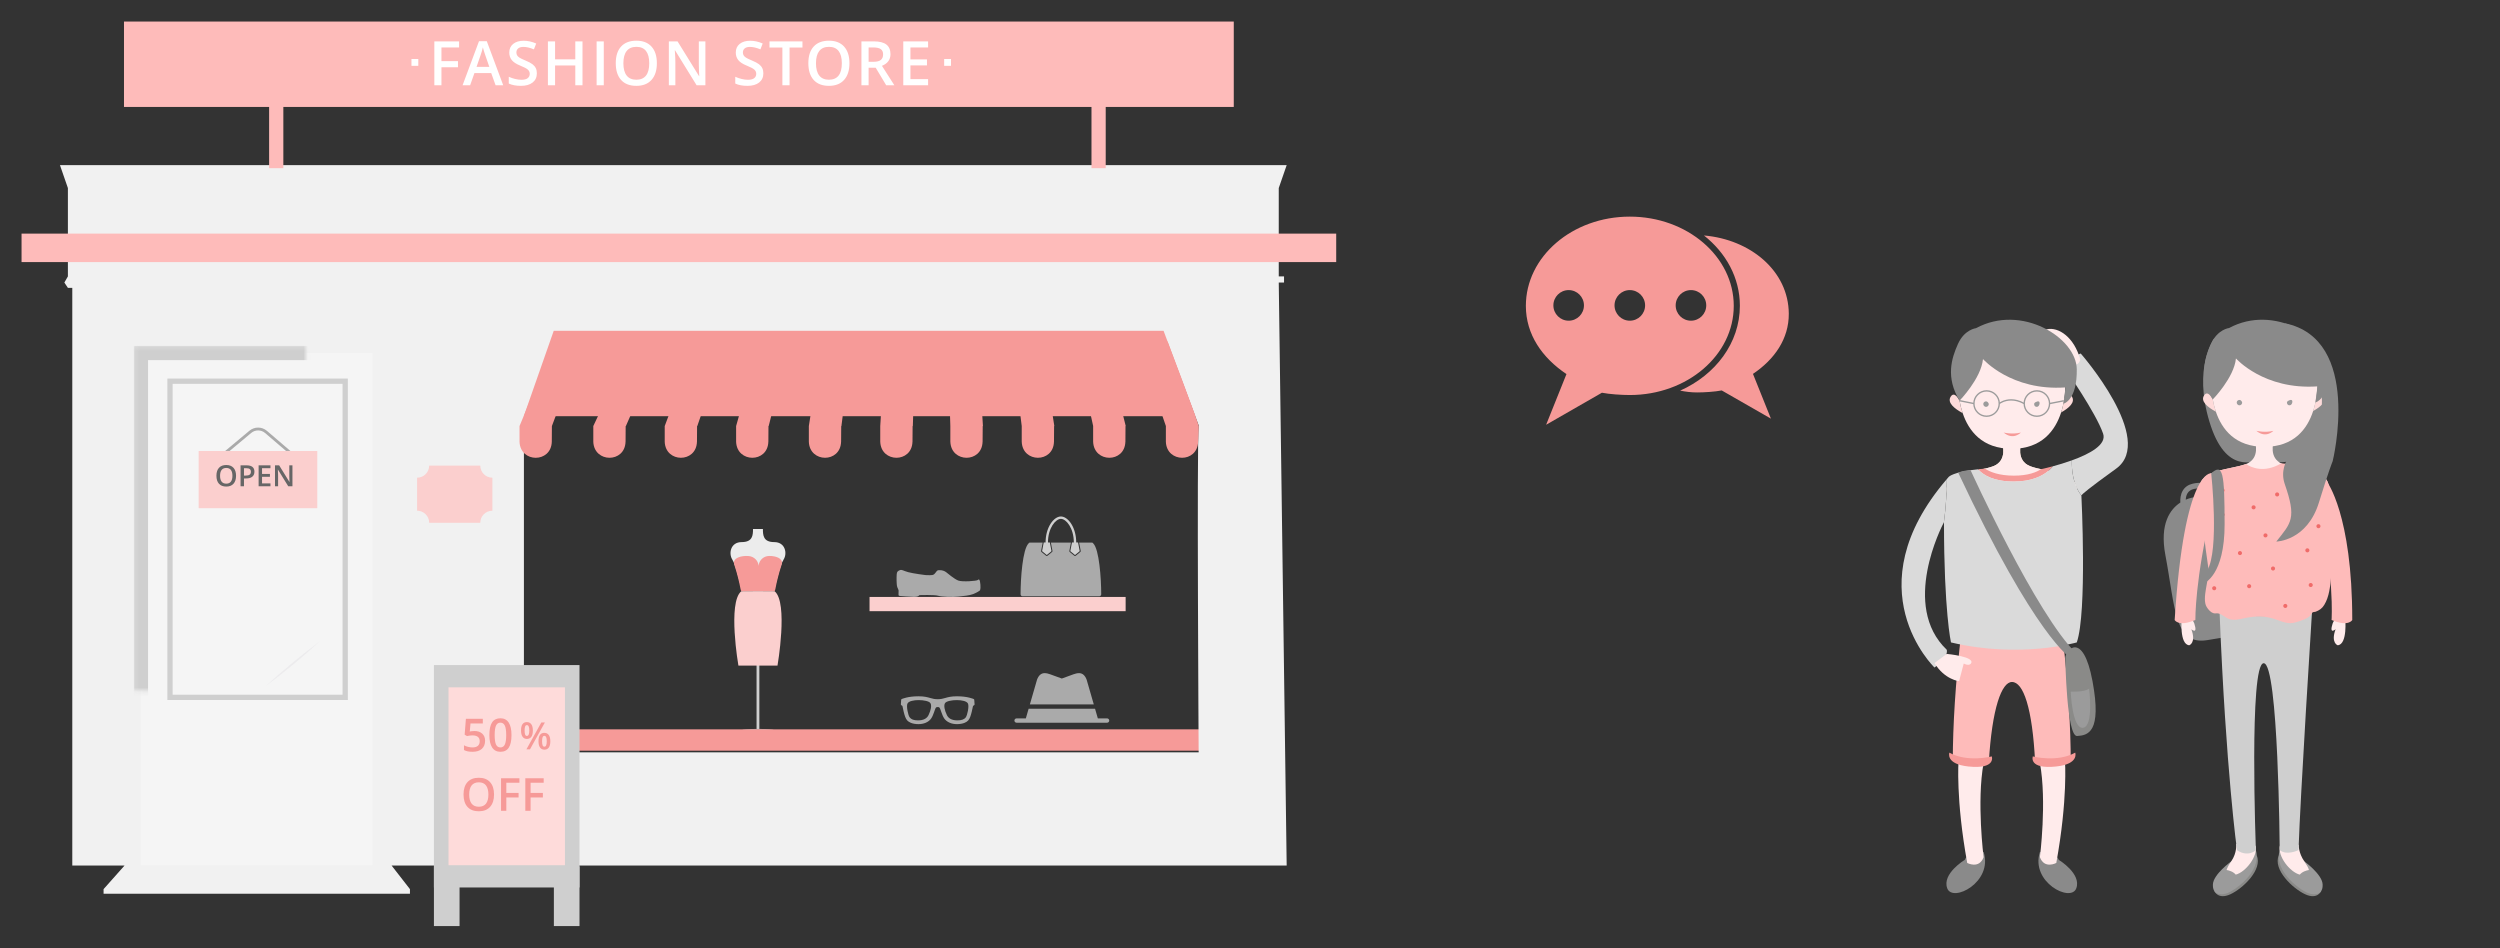 <svg xmlns="http://www.w3.org/2000/svg" xmlns:xlink="http://www.w3.org/1999/xlink" width="580" height="220" viewBox="0 0 580 220">
  <rect x="0" y="0" width="580" height="220" fill="#333333" stroke="none"/>
  <defs>
    <polygon id="shop+students_580x220-a" points="18.789 162.743 18.789 43.879 72.504 43.879 72.504 162.743"/>
    <mask id="shop+students_580x220-b" width="57.015" height="122.165" x="-1.65" y="-1.65">
      <rect width="57.015" height="122.165" x="17.139" y="42.229" fill="#fff"/>
      <use xlink:href="#shop+students_580x220-a"/>
    </mask>
  </defs>
  <g fill="none" fill-rule="evenodd" transform="translate(5 5)">
    <g transform="translate(436 69)">
      <path fill="#F1DDC9" d="M30.007,34.162 C26.596,32.835 27.922,28.856 27.922,28.856 L23.524,28.856 C23.524,28.856 24.85,32.835 21.439,34.162 C18.028,35.488 10.449,35.494 10.638,39.663 C10.828,43.831 14.658,65.416 25.723,65.416 C36.789,65.416 40.619,43.831 40.808,39.663 C40.997,35.494 33.418,35.488 30.007,34.162"/>
      <path fill="#FFEBEB" d="M30.007,34.162 C26.596,32.835 27.922,28.856 27.922,28.856 L23.524,28.856 C23.524,28.856 24.85,32.835 21.439,34.162 C18.028,35.488 10.449,35.494 10.638,39.663 C10.828,43.831 14.658,65.416 25.723,65.416 C36.789,65.416 40.619,43.831 40.808,39.663 C40.997,35.494 33.418,35.488 30.007,34.162"/>
      <path fill="#FEDBDA" d="M13.587 18.941C13.587 18.941 12.495 16.591 11.573 18.008 10.666 19.401 12.412 20.796 14.34 21.844 14.006 20.856 13.772 19.873 13.61 18.952L13.587 18.941M39.674 18.008C39.033 17.024 38.312 17.856 37.93 18.456 37.778 19.469 37.541 20.577 37.179 21.694 38.994 20.664 40.538 19.335 39.674 18.008"/>
      <path fill="#FFEBEB" d="M38.172,13.989 C38.172,13.989 37.253,4.729 25.753,4.729 C12.307,4.729 13.271,13.989 13.271,13.989 C13.271,13.989 13.12,16.183 13.61,18.952 C13.772,19.873 14.006,20.856 14.34,21.844 C15.725,25.946 18.832,30.122 25.747,30.122 C32.747,30.122 35.833,25.844 37.179,21.694 C37.541,20.577 37.778,19.469 37.93,18.456 C38.312,15.926 38.172,13.989 38.172,13.989"/>
      <path fill="#8A8A8A" d="M14.813,125.492 C14.813,125.492 9.509,128.693 10.755,132.085 C12.002,135.478 21.435,130.667 19.199,123.666 C19.199,123.666 15.589,123.584 14.813,125.492"/>
      <path fill="#DADADA" d="M41.731 8.011C39.214 8.85 38.197 11.673 38.197 11.673 38.197 11.673 45.244 21.741 46.922 26.607 47.81 29.184 43.718 31.344 39.67 32.806 39.6 34.953 39.929 38.498 41.875 40.933 42.11 40.613 43.482 39.379 49.942 34.726 59.25 28.023 41.731 8.011 41.731 8.011M7.802 80.868C11.326 78.321 10.635 76.733 10.635 76.733-.05 66.535 9.518 48.057 9.985 47.172 10.491 43.533 10.649 39.855 10.683 37.13-11.186 62.606 7.802 80.868 7.802 80.868"/>
      <path fill="#F69A98" d="M26.22,37.719 C30.36,37.719 32.841,36.415 34.246,35.225 C34.689,34.849 35.027,34.485 35.274,34.177 C33.643,34.617 32.512,34.854 32.512,34.854 C31.446,35.559 29.516,36.351 26.22,36.351 C22.722,36.351 20.629,35.459 19.5,34.726 C18.935,34.769 18.41,34.817 17.917,34.868 C17.965,34.924 18.017,34.982 18.071,35.04 C19.152,36.192 21.477,37.719 26.22,37.719"/>
      <path fill="#FFEBEB" d="M13.384,102.507 C13.384,102.507 12.701,111.388 15.396,126.203 C15.396,126.203 18.144,127.698 19.199,124.87 C19.199,124.87 17.546,111.933 19.199,103 C19.199,103 13.46,99.208 13.384,102.507"/>
      <path fill="#8A8A8A" d="M36.642,125.492 C36.642,125.492 41.947,128.693 40.7,132.085 C39.454,135.478 30.021,130.667 32.257,123.666 C32.257,123.666 35.867,123.584 36.642,125.492"/>
      <path fill="#FFEBEB" d="M38.072,102.507 C38.072,102.507 38.755,111.388 36.06,126.203 C36.06,126.203 33.312,127.698 32.257,124.87 C32.257,124.87 33.91,111.933 32.257,103 C32.257,103 37.996,99.208 38.072,102.507"/>
      <path fill="#FEBBBA" d="M39.41,102.765 C39.399,94.919 38.88,84.829 37.358,72.18 C37.358,72.18 33.892,74.244 25.776,74.641 C17.562,74.244 14.096,72.18 14.096,72.18 C12.604,84.58 12.077,94.518 12.045,102.296 C13.707,102.82 16.428,103.323 20.399,103.029 C21.138,90.22 23.406,84.22 25.775,84.22 C28.398,84.22 30.518,90.17 31.15,102.866 C33.161,103.17 35.885,103.262 39.41,102.765"/>
      <path fill="#DADADA" d="M39.67,32.806 C38.1,33.374 36.537,33.836 35.274,34.177 C35.027,34.485 34.689,34.849 34.246,35.225 C32.841,36.415 30.36,37.719 26.22,37.719 C21.477,37.719 19.152,36.192 18.071,35.04 C18.017,34.982 17.965,34.924 17.917,34.868 C12.043,35.479 11.095,36.647 11.095,36.647 C10.954,36.808 10.821,36.969 10.683,37.13 C10.649,39.855 10.491,43.533 9.985,47.172 L10.005,47.136 C10.005,67.833 11.626,75.043 11.626,75.043 C27.679,78.845 40.814,75.043 40.814,75.043 C43.233,68.049 41.887,41.038 41.887,41.038 C41.887,41.038 41.771,41.074 41.875,40.933 C39.929,38.498 39.6,34.953 39.67,32.806"/>
      <path fill="#FFEBEB" d="M10.635 77.705C10.635 77.705 17.38 78.324 16.253 79.939 16.253 79.939 15.856 80.605 14.587 79.939L13.507 84.031C13.507 84.031 10.172 83.708 7.802 79.832L10.635 77.705M39.191 9.925C39.191 9.925 33.111 10.174 33.434 8.011 33.434 8.011 33.775 7.267 35.274 8.011 35.274 8.011 34.188 4.771 32.464 4.125 32.464 4.125 31.068 3.047 33.813 2.402 36.557 1.756 40.219 4.233 41.619 9.402 41.619 9.402 41.178 11.632 39.191 9.925"/>
      <path fill="#8A8A8A" d="M13.307,35.664 C13.307,35.664 14.276,35.13 16.174,35.085 C16.174,35.085 31.431,68.694 40.814,77.705 C40.814,77.705 40.76,78.815 39.41,78.672 C39.41,78.672 31.332,74.032 13.307,35.664"/>
      <path fill="#8A8A88" d="M38.149,78.672 C38.149,78.672 38.434,96.914 40.89,96.754 C43.346,96.595 46.692,96.005 44.461,84.031 C42.231,72.058 38.103,76.859 38.149,78.672"/>
      <path fill="#9B9B9B" d="M39.41,86.467 C39.41,86.467 42.708,86.593 43.665,85.76 C43.665,85.76 44.796,94.538 42.261,94.842 C39.725,95.146 39.41,86.467 39.41,86.467"/>
      <path fill="#8A8A8A" d="M19.054,9.298 C19.054,9.298 25.601,16.757 38.197,15.88 L37.713,19.669 C37.713,19.669 40.922,18.952 40.811,11.639 C40.701,4.326 27.976,-3.572 17.445,2.132 C17.445,2.132 14.757,2.425 13.249,5.789 C11.741,9.152 10.361,13.551 13.61,18.957 C13.61,18.957 18.615,13.832 19.054,9.298"/>
      <path fill="#9B9B9B" d="M31.967 19.135C32.099 19.165 32.179 19.322 32.185 19.457 32.202 19.794 32.066 20.145 31.802 20.31 31.558 20.463 31.238 20.403 31.053 20.171 30.974 20.07 30.935 19.947 30.928 19.82 30.902 19.741 30.905 19.655 30.958 19.573 30.964 19.562 30.971 19.558 30.978 19.55 31.011 19.476 31.06 19.412 31.129 19.36 31.192 19.318 31.258 19.296 31.327 19.281 31.509 19.146 31.736 19.09 31.967 19.135M20.226 19.388C20.332 19.489 20.401 19.626 20.395 19.784 20.389 20.113 20.094 20.385 19.774 20.395 19.467 20.401 19.188 20.151 19.132 19.853 19.069 19.527 19.276 19.227 19.586 19.141 19.837 19.072 20.094 19.176 20.226 19.388"/>
      <path fill="#F69A98" d="M23.844 26.35C23.844 26.35 25.824 26.85 27.847 26.35 27.847 26.35 26.085 28.242 23.844 26.35M11.255 100.612C11.255 100.612 10.277 103.259 15.678 103.827 22.167 104.509 21.095 101.489 21.095 101.489 21.095 101.489 15.444 102.95 11.255 100.612M40.452 100.612C40.452 100.612 41.43 103.259 36.029 103.827 29.54 104.509 30.612 101.489 30.612 101.489 30.612 101.489 36.263 102.95 40.452 100.612"/>
      <path fill="#9B9B9B" d="M22.829 19.624L22.989 19.624C22.988 17.911 21.6 16.523 19.888 16.523 18.175 16.523 16.787 17.911 16.787 19.624 16.787 21.336 18.175 22.724 19.888 22.724 21.6 22.724 22.988 21.336 22.989 19.624L22.67 19.624C22.67 20.392 22.359 21.087 21.855 21.591 21.351 22.095 20.656 22.406 19.888 22.406 19.119 22.406 18.424 22.095 17.92 21.591 17.416 21.087 17.105 20.392 17.105 19.624 17.105 18.855 17.416 18.16 17.92 17.657 18.424 17.153 19.119 16.842 19.888 16.842 20.656 16.842 21.351 17.153 21.855 17.657 22.359 18.16 22.67 18.855 22.67 19.624L22.829 19.624M34.5 19.624L34.659 19.624C34.659 17.911 33.271 16.523 31.558 16.523 29.846 16.523 28.457 17.911 28.457 19.624 28.457 21.336 29.846 22.724 31.558 22.724 33.271 22.724 34.659 21.336 34.659 19.624L34.341 19.624C34.341 20.392 34.029 21.087 33.526 21.591 33.022 22.095 32.327 22.406 31.558 22.406 30.79 22.406 30.095 22.095 29.591 21.591 29.087 21.087 28.776 20.392 28.776 19.624 28.776 18.855 29.087 18.16 29.591 17.657 30.095 17.153 30.79 16.842 31.558 16.842 32.327 16.842 33.022 17.153 33.526 17.657 34.029 18.16 34.341 18.855 34.341 19.624L34.5 19.624"/>
      <path fill="#9B9B9B" d="M22.93,19.747 L22.939,19.74 C23.043,19.659 24.031,18.932 25.587,18.933 C26.419,18.933 27.415,19.138 28.539,19.763 L28.694,19.485 C27.526,18.834 26.471,18.614 25.587,18.614 C23.818,18.615 22.744,19.488 22.729,19.5 L22.93,19.747"/>
      <polyline fill="#9B9B9B" points="16.977 19.467 13.642 18.801 13.579 19.114 16.915 19.78"/>
      <polyline fill="#9B9B9B" points="34.53 19.78 37.831 19.138 37.77 18.825 34.469 19.467"/>
      <g transform="translate(60.916)">
        <path fill="#8A8A8A" d="M6.955,41.397 C6.955,41.397 6.193,41.488 5.176,41.925 C5.203,41.428 5.309,40.895 5.579,40.448 C5.896,39.922 6.392,39.589 7.095,39.43 C8.345,39.147 9.277,39.264 9.866,39.779 C10.179,40.054 10.373,40.419 10.494,40.788 C9.425,40.834 8.25,41.028 6.955,41.397 Z M23.413,63.312 C21.361,55.421 21.257,41.561 11.805,40.809 C11.65,40.141 11.335,39.399 10.704,38.842 C9.795,38.042 8.486,37.827 6.816,38.206 C5.775,38.441 4.996,38.978 4.499,39.801 C3.953,40.706 3.874,41.779 3.921,42.596 C1.618,44.101 -0.934,47.445 0.453,54.787 C2.79,67.154 2.481,75.777 10.206,74.503 C17.931,73.228 25.771,72.371 23.413,63.312 L23.413,63.312 Z"/>
        <path fill="#FFEBEB" d="M4.24,69.502 C4.24,69.502 3.656,75.511 5.99,75.705 C5.99,75.705 7.643,75.139 6.476,71.982 C6.476,71.982 8.037,73.345 7.16,70.648 C7.16,70.648 6.477,68.436 4.24,69.502"/>
        <path fill="#8A8A8A" d="M11.655,4.657 C11.655,4.657 6.87,11.297 10.677,23.85 C14.485,36.403 21.097,32.808 22.829,32.801 C24.561,32.794 38.859,38.3 38.323,11.462 C38.323,11.462 30.027,-3.553 11.655,4.657"/>
        <path fill="#8A8A88" d="M11.807,132.713 C11.807,132.713 12.641,134.801 15.527,133.473 C18.413,132.146 23.067,127.747 21.652,124.447 L11.807,132.713"/>
        <path fill="#9B9B9B" d="M15.727,125.84 C15.727,125.84 11.607,128.809 11.48,131.146 C11.354,133.483 13.087,133.736 14.597,133.294 C16.107,132.852 22.918,128.453 21.446,123.23 L15.727,125.84"/>
        <path fill="#FFEBEB" d="M21.406,122.238 L16.879,121.784 C16.879,121.784 17.121,123.819 15.727,125.84 C15.182,126.631 14.79,127.312 14.653,127.841 C15.166,127.928 16.177,128.187 16.78,128.917 C19.106,128.305 21.917,124.661 21.406,122.238"/>
        <path fill="#8A8A88" d="M36.606,132.713 C36.606,132.713 35.772,134.801 32.886,133.473 C29.999,132.146 25.345,127.747 26.759,124.447 L36.606,132.713"/>
        <path fill="#9B9B9B" d="M32.685,125.84 C32.685,125.84 36.805,128.809 36.932,131.146 C37.059,133.483 35.325,133.736 33.815,133.294 C32.305,132.852 25.494,128.453 26.967,123.23 L32.685,125.84"/>
        <path fill="#FFEBEB" d="M27.006 122.238L31.385 121.986C31.385 121.986 31.291 123.819 32.685 125.84 33.23 126.631 33.622 127.312 33.759 127.841 33.245 127.928 32.235 128.187 31.632 128.917 29.306 128.305 26.495 124.661 27.006 122.238M27.647 33.642C24.276 32.336 25.587 28.417 25.587 28.417L21.241 28.417C21.241 28.417 22.551 32.336 19.181 33.642 15.811 34.948 8.321 34.954 8.508 39.06 8.696 43.164 12.48 64.42 23.413 64.42 34.348 64.42 38.132 43.164 38.319 39.06 38.506 34.954 31.017 34.948 27.647 33.642"/>
        <path fill="#FEDBDA" d="M11.422 18.653C11.422 18.653 10.343 16.339 9.432 17.734 8.536 19.106 10.261 20.479 12.166 21.512 11.837 20.539 11.605 19.57 11.445 18.664L11.422 18.653M37.198 17.734C36.565 16.765 35.853 17.584 35.476 18.175 35.324 19.173 35.091 20.263 34.733 21.364 36.527 20.35 38.052 19.041 37.198 17.734"/>
        <path fill="#FFEBEB" d="M35.714,13.777 C35.714,13.777 34.806,4.657 23.443,4.657 C10.158,4.657 11.11,13.777 11.11,13.777 C11.11,13.777 10.961,15.937 11.445,18.664 C11.605,19.57 11.837,20.539 12.166,21.512 C13.534,25.552 16.604,29.663 23.438,29.663 C30.354,29.663 33.403,25.451 34.733,21.364 C35.091,20.263 35.324,19.173 35.476,18.175 C35.853,15.684 35.714,13.777 35.714,13.777"/>
        <path fill="#8A8A8A" d="M16.824,9.157 C16.824,9.157 23.293,16.502 35.74,15.638 L35.261,19.37 C35.261,19.37 38.432,18.663 38.323,11.462 C38.213,4.26 25.64,-3.517 15.234,2.1 C15.234,2.1 12.578,2.388 11.088,5.7 C9.598,9.013 8.234,13.345 11.445,18.669 C11.445,18.669 16.39,13.621 16.824,9.157"/>
        <path fill="#9B9B9B" d="M29.698 18.8C29.828 18.829 29.906 18.984 29.913 19.116 29.929 19.447 29.795 19.792 29.535 19.954 29.293 20.105 28.977 20.046 28.794 19.818 28.716 19.719 28.677 19.598 28.671 19.473 28.644 19.395 28.648 19.311 28.7 19.23 28.706 19.219 28.713 19.215 28.719 19.208 28.752 19.134 28.801 19.072 28.869 19.021 28.931 18.98 28.997 18.958 29.065 18.943 29.244 18.811 29.469 18.756 29.698 18.8M18.096 19.049C18.201 19.148 18.269 19.282 18.263 19.437 18.257 19.761 17.966 20.028 17.65 20.037 17.346 20.043 17.071 19.798 17.015 19.506 16.953 19.185 17.157 18.89 17.464 18.806 17.712 18.738 17.966 18.84 18.096 19.049"/>
        <path fill="#F69A98" d="M21.557,25.949 C21.557,25.949 23.513,26.441 25.512,25.949 C25.512,25.949 23.771,27.812 21.557,25.949"/>
        <path fill="#CFCFCF" d="M13.032,68.192 C13.032,68.192 20.674,69.863 34.454,68.192 C34.454,68.192 31.731,111.042 31.341,123.224 C31.341,123.224 28.619,124.582 26.979,123.224 C26.979,123.224 26.699,79.867 23.262,79.867 C19.825,79.867 21.447,123.254 21.447,123.254 C21.447,123.254 19.662,124.966 17.067,123.254 C17.067,123.254 14.496,104.743 13.032,68.192"/>
        <path fill="#FEBBBA" d="M38.159,40.71 C38.249,40.022 38.301,39.459 38.319,39.06 C38.352,38.34 38.145,37.748 37.769,37.245 C37.769,37.245 37.701,34.168 27.323,33.501 C23.269,35.877 20.273,34.409 19.157,33.651 C17.383,34.331 14.49,34.66 12.166,35.409 C12.156,35.411 9.492,35.866 9.188,39.759 C8.68,46.274 9.531,51.426 10.436,57.895 C10.754,60.173 8.787,64.843 10.041,66.831 C10.423,67.436 10.924,68.055 11.641,68.267 C11.993,68.37 12.313,68.251 12.645,68.303 C13.726,68.472 14.388,69.42 15.459,69.675 C16.629,69.954 17.816,69.625 18.972,69.383 C21.36,68.883 23.597,68.857 25.913,69.652 C27.378,70.156 28.987,70.903 30.559,70.414 C31.694,70.06 33.167,69.698 34.043,68.847 C34.302,68.596 34.339,68.249 34.633,68.064 C34.818,67.947 35.108,68.003 35.31,67.922 C36.201,67.566 36.78,67.196 37.307,66.344 C38.471,64.462 38.706,61.96 38.888,59.817 C39.319,54.723 38.969,49.553 38.524,44.474 C38.423,43.318 38.01,41.853 38.159,40.71"/>
        <path fill="#FEBBBA" d="M11.088,35.811 C11.088,35.811 4.842,34.566 2.607,69.835 C2.607,69.835 3.454,71.512 7.409,69.835 C7.409,69.835 7.268,60.402 11.303,43.702 L11.088,35.811"/>
        <path fill="#FFEBEB" d="M42.176,69.502 C42.176,69.502 42.76,75.511 40.426,75.705 C40.426,75.705 38.773,75.139 39.94,71.982 C39.94,71.982 38.379,73.345 39.256,70.648 C39.256,70.648 39.939,68.436 42.176,69.502"/>
        <path fill="#FEBBBA" d="M37.911,37.724 C37.911,37.724 43.809,45.275 43.809,69.835 C43.809,69.835 42.962,71.512 39.007,69.835 C39.007,69.835 39.774,59.247 35.739,42.547 L37.911,37.724"/>
        <path fill="#8A8A8A" d="M32.423,28.417 C32.423,28.417 26.186,32.651 28.149,38.302 C30.915,46.265 29.685,47.247 26.186,51.643 C26.186,51.643 33.327,51.535 36.087,42.547 C38.323,35.27 39.268,32.976 39.268,32.976 C39.268,32.976 46.265,4.657 28.149,0.994 C28.149,0.994 44.288,18.488 32.423,28.417"/>
        <path fill="#F06B69" d="M14.195 39.759C14.195 39.497 13.982 39.285 13.718 39.285 13.455 39.285 13.242 39.497 13.242 39.759 13.242 40.021 13.455 40.234 13.718 40.234 13.982 40.234 14.195 40.021 14.195 39.759M21.396 43.702C21.396 43.44 21.183 43.228 20.92 43.228 20.656 43.228 20.443 43.44 20.443 43.702 20.443 43.965 20.656 44.177 20.92 44.177 21.183 44.177 21.396 43.965 21.396 43.702M13.508 52.512C13.508 52.25 13.295 52.037 13.032 52.037 12.769 52.037 12.556 52.25 12.556 52.512 12.556 52.774 12.769 52.986 13.032 52.986 13.295 52.986 13.508 52.774 13.508 52.512M26.856 40.709C26.856 40.446 26.643 40.234 26.38 40.234 26.116 40.234 25.903 40.446 25.903 40.709 25.903 40.971 26.116 41.183 26.38 41.183 26.643 41.183 26.856 40.971 26.856 40.709M14.195 45.401C14.195 45.139 13.982 44.926 13.718 44.926 13.455 44.926 13.242 45.139 13.242 45.401 13.242 45.663 13.455 45.876 13.718 45.876 13.982 45.876 14.195 45.663 14.195 45.401M18.231 54.312C18.231 54.05 18.017 53.838 17.754 53.838 17.491 53.838 17.278 54.05 17.278 54.312 17.278 54.575 17.491 54.787 17.754 54.787 18.017 54.787 18.231 54.575 18.231 54.312M12.256 62.471C12.256 62.209 12.043 61.996 11.78 61.996 11.516 61.996 11.303 62.209 11.303 62.471 11.303 62.733 11.516 62.945 11.78 62.945 12.043 62.945 12.256 62.733 12.256 62.471M25.903 57.895C25.903 57.633 25.69 57.421 25.427 57.421 25.164 57.421 24.951 57.633 24.951 57.895 24.951 58.158 25.164 58.37 25.427 58.37 25.69 58.37 25.903 58.158 25.903 57.895M20.364 61.996C20.364 61.734 20.151 61.521 19.888 61.521 19.625 61.521 19.411 61.734 19.411 61.996 19.411 62.259 19.625 62.471 19.888 62.471 20.151 62.471 20.364 62.259 20.364 61.996M28.753 66.576C28.753 66.314 28.54 66.102 28.277 66.102 28.013 66.102 27.8 66.314 27.8 66.576 27.8 66.838 28.013 67.051 28.277 67.051 28.54 67.051 28.753 66.838 28.753 66.576M24.152 50.212C24.152 49.95 23.939 49.738 23.676 49.738 23.413 49.738 23.2 49.95 23.2 50.212 23.2 50.474 23.413 50.687 23.676 50.687 23.939 50.687 24.152 50.474 24.152 50.212M33.868 53.678C33.868 53.415 33.655 53.203 33.391 53.203 33.128 53.203 32.915 53.415 32.915 53.678 32.915 53.94 33.128 54.152 33.391 54.152 33.655 54.152 33.868 53.94 33.868 53.678M34.648 61.726C34.648 61.464 34.435 61.251 34.172 61.251 33.909 61.251 33.696 61.464 33.696 61.726 33.696 61.988 33.909 62.201 34.172 62.201 34.435 62.201 34.648 61.988 34.648 61.726M36.439 48.078C36.439 47.816 36.226 47.604 35.963 47.604 35.7 47.604 35.487 47.816 35.487 48.078 35.487 48.341 35.7 48.553 35.963 48.553 36.226 48.553 36.439 48.341 36.439 48.078"/>
        <path fill="#8A8A8A" d="M11.088,35.811 C11.088,35.811 13.032,53.838 10.124,58.37 L9.484,61.251 C9.484,61.251 14.208,59.493 14.195,47.604 C14.181,35.714 13.812,33.37 11.088,35.811"/>
      </g>
    </g>
    <path fill="#F69A98" d="M24.116,0.257 C10.794,0.257 -0,9.529 -0,20.962 C-0,27.59 3.775,32.996 9.42,36.785 L4.699,48.547 L17.644,41.113 C19.403,41.463 22.233,41.645 24.116,41.645 C37.438,41.645 48.232,32.395 48.232,20.962 C48.232,9.529 37.438,0.257 24.116,0.257 L24.116,0.257 Z M41.317,4.629 C46.413,8.652 49.651,14.433 49.651,20.94 C49.651,29.57 43.99,36.968 35.798,40.625 C37.053,40.879 38.336,41.046 39.721,41.046 C41.383,41.046 43.887,40.889 45.44,40.58 L56.855,47.127 L52.688,36.741 C57.669,33.398 61.031,28.629 61,22.782 C60.947,12.83 52.07,5.546 41.317,4.629 L41.317,4.629 Z M9.93,17.301 C11.889,17.301 13.477,18.89 13.477,20.851 C13.477,22.812 11.889,24.402 9.93,24.402 C7.971,24.402 6.384,22.812 6.384,20.851 C6.384,18.89 7.971,17.301 9.93,17.301 Z M24.116,17.301 C26.075,17.301 27.663,18.89 27.663,20.851 C27.663,22.812 26.075,24.402 24.116,24.402 C22.158,24.402 20.57,22.812 20.57,20.851 C20.57,18.89 22.158,17.301 24.116,17.301 Z M38.302,17.301 C40.261,17.301 41.849,18.89 41.849,20.851 C41.849,22.812 40.261,24.402 38.302,24.402 C36.344,24.402 34.756,22.812 34.756,20.851 C34.756,18.89 36.344,17.301 38.302,17.301 Z" transform="translate(349 45)"/>
    <g transform="translate(0 33.019)">
      <rect width="59.416" height="3.302" x=".732" y=".472" fill="#FBCFCE" transform="translate(196 100)"/>
      <g transform="translate(125.345 81.65)">
        <g transform="translate(106.376)">
          <path fill="#CFCFCF" d="M13.388,6.181 L12.961,6.181 C12.961,4.578 12.561,3.054 11.831,1.889 C11.149,0.801 10.243,0.151 9.407,0.151 C8.572,0.151 7.665,0.801 6.984,1.89 C6.254,3.053 5.853,4.578 5.853,6.181 L5.426,6.181 L5.038,8.198 L6.131,9.098 L7.224,8.198 L6.836,6.181 L6.409,6.181 C6.409,2.84 8.184,0.708 9.407,0.708 C10.629,0.708 12.405,2.84 12.405,6.181 L11.978,6.181 L11.591,8.198 L12.683,9.098 L13.776,8.198 L13.388,6.181 Z"/>
          <path fill="#AAA" d="M18.297,18.67 L18.298,18.67 C18.554,18.67 18.762,18.452 18.762,18.205 C18.762,14.444 18.282,7.778 16.925,6.421 C16.902,6.393 16.788,6.218 16.65,6.218 C16.511,6.218 13.631,6.217 13.631,6.217 L13.635,6.217 L13.635,6.217 L14.008,8.154 C14.023,8.238 13.993,8.323 13.926,8.377 L12.834,9.278 C12.791,9.313 12.738,9.33 12.686,9.33 C12.633,9.33 12.582,9.313 12.54,9.278 L11.555,8.467 L11.446,8.377 C11.419,8.355 11.399,8.327 11.385,8.296 C11.365,8.253 11.356,8.203 11.366,8.154 L11.738,6.218 L11.737,6.218 L7.083,6.218 L7.082,6.218 L7.454,8.154 C7.463,8.204 7.455,8.253 7.435,8.296 C7.42,8.327 7.401,8.355 7.374,8.377 L7.265,8.467 L6.28,9.278 C6.238,9.313 6.186,9.33 6.134,9.33 C6.081,9.33 6.029,9.313 5.986,9.278 L4.893,8.377 C4.827,8.323 4.797,8.238 4.812,8.154 L5.185,6.217 L5.184,6.217 C5.184,6.217 2.304,6.218 2.165,6.218 C2.027,6.218 1.914,6.393 1.89,6.421 C0.533,7.778 0.053,14.444 0.053,18.205 C0.053,18.452 0.261,18.67 0.517,18.67 L0.518,18.67 L18.297,18.67 Z"/>
        </g>
        <g fill="#AAA" transform="translate(105 36)">
          <path d="M7 .5C6.172.493 5.591 1.087 5.25 2 5.234 2.04 4.376 5.016 3.586 7.75L18.414 7.75C17.624 5.016 16.766 2.04 16.75 2 16.409 1.087 15.828.493 15 .5 14.544.5 14.156.613 13.75.75L11 1.75 8.25.75C7.844.613 7.456.5 7 .5zM3.297 8.75C3.031 9.671 2.772 10.573 2.648 11L.5 11C.223 11 0 11.223 0 11.5 0 11.777.223 12 .5 12L21.5 12C21.777 12 22 11.777 22 11.5 22 11.223 21.777 11 21.5 11L19.352 11C19.228 10.573 18.969 9.671 18.703 8.75L3.297 8.75z"/>
        </g>
        <path fill="#AAA" d="M95.556,42.51 C95.5,42.485 94.136,41.87 91.684,41.87 C90.325,41.87 89.588,42.079 88.938,42.266 C88.402,42.418 87.937,42.55 87.205,42.55 C86.472,42.55 86.009,42.418 85.472,42.266 C84.822,42.079 84.085,41.87 82.726,41.87 C80.274,41.87 78.91,42.485 78.854,42.51 C78.781,42.543 78.732,42.614 78.726,42.694 L78.655,43.745 C78.65,43.838 78.705,43.925 78.795,43.961 C78.889,43.998 78.998,44.07 79.012,44.102 C79.025,44.139 79.048,44.255 79.083,44.421 C79.193,44.957 79.399,45.954 79.653,46.618 C79.944,47.387 80.254,47.717 80.978,48.028 C81.409,48.214 82.075,48.33 82.718,48.33 C83.346,48.33 83.93,48.221 84.408,48.017 C85.652,47.479 85.95,46.666 86.329,45.635 C86.384,45.483 86.432,45.345 86.475,45.221 C86.739,44.464 86.788,44.367 87.205,44.367 C87.622,44.367 87.672,44.464 87.935,45.221 C87.979,45.346 88.026,45.483 88.082,45.634 C88.459,46.666 88.756,47.479 90.002,48.017 C90.48,48.221 91.064,48.33 91.692,48.33 C92.334,48.33 93.001,48.214 93.434,48.028 C94.156,47.717 94.466,47.387 94.757,46.618 C95.009,45.958 95.215,44.964 95.326,44.429 C95.361,44.26 95.385,44.14 95.396,44.106 C95.414,44.07 95.523,43.998 95.615,43.961 C95.705,43.925 95.76,43.838 95.755,43.745 L95.684,42.694 C95.678,42.614 95.628,42.543 95.556,42.51 Z M85.075,46.238 C84.684,47.047 83.865,47.458 82.64,47.458 C81.658,47.458 81.055,47.237 80.686,46.742 C80.328,46.261 79.897,44.21 80.179,43.576 C80.449,42.971 81.698,42.754 82.778,42.754 C83.913,42.754 85.259,42.988 85.535,43.501 C85.818,44.028 85.646,45.051 85.075,46.238 Z M93.724,46.741 C93.355,47.237 92.753,47.458 91.77,47.458 C90.545,47.458 89.727,47.047 89.336,46.238 C88.766,45.051 88.593,44.029 88.875,43.501 C89.151,42.988 90.497,42.755 91.633,42.755 C92.711,42.755 93.961,42.971 94.231,43.576 C94.513,44.21 94.082,46.261 93.724,46.741 Z"/>
        <g transform="translate(39 3)">
          <polygon fill="#CFCFCF" points="6.175 46.713 6.825 46.713 6.825 27.015 6.175 27.015"/>
          <path fill="#ECECEC" d="M10.289,3.099 C7.735,3.099 7.649,1.52 7.649,0.065 L5.351,0.065 C5.351,1.52 5.266,3.099 2.712,3.099 C0.158,3.099 -0.353,5.717 0.541,7.13 C1.435,8.543 2.542,13.53 2.542,13.53 L10.459,13.53 C10.459,13.53 11.565,8.543 12.459,7.13 C13.353,5.717 12.842,3.099 10.289,3.099"/>
          <path fill="#AAA" d="M10.143,46.713 C10.143,46.865 8.512,46.988 6.5,46.988 C4.488,46.988 2.857,46.865 2.857,46.713 C2.857,46.562 4.488,46.439 6.5,46.439 C8.512,46.439 10.143,46.562 10.143,46.713"/>
          <path fill="#F69A98" d="M9.116,6.312 C7.86,6.324 6.803,7.257 6.665,8.477 C6.651,8.599 6.649,8.673 6.649,8.673 C6.649,8.673 6.649,8.627 6.642,8.549 C6.541,7.373 5.574,6.445 4.37,6.336 C2.709,6.185 0.717,6.73 0.94,8.076 C0.953,8.149 0.969,8.225 0.995,8.303 C1.739,10.555 2.188,12.542 2.447,13.923 C2.485,14.126 2.549,14.319 2.634,14.499 C2.675,14.466 10.326,14.466 10.367,14.499 C10.452,14.319 10.516,14.126 10.554,13.923 C10.813,12.542 11.262,10.555 12.005,8.303 C12.031,8.225 12.048,8.149 12.06,8.076 C12.262,6.859 10.654,6.297 9.116,6.312"/>
          <path fill="#FBCFCE" d="M10.367,14.499 C10.326,14.466 2.675,14.466 2.634,14.499 C-0.573,17.118 1.966,31.758 1.966,31.758 L11.034,31.758 C11.034,31.758 13.573,17.118 10.367,14.499"/>
        </g>
        <path fill="#AAA" d="M6.714,1.203 C6.714,1.203 3.929,0.86 2.704,0.527 C1.478,0.184 1.24,-0.13 0.775,0.055 C0.319,0.249 0.072,0.379 0.034,1.018 C-0.014,1.656 -0.042,3.443 0.167,3.998 C0.49,4.878 0.452,4.507 0.471,4.887 L0.452,5.766 C0.452,5.766 0.385,5.998 0.756,6.044 C1.127,6.09 3.179,6.248 3.929,6.257 C4.68,6.266 4.766,6.174 4.889,6.146 C5.022,6.128 5.326,5.85 5.326,5.85 C5.326,5.85 8.832,5.739 9.64,5.998 C10.448,6.257 13.08,6.359 14.372,6.192 C15.664,6.026 16.852,5.961 17.745,5.619 C18.648,5.276 19.237,4.841 19.256,4.832 C19.275,4.813 19.55,4.739 19.455,3.443 C19.408,2.795 19.313,2.453 19.208,2.305 C19.151,2.222 19.132,2.222 19.037,2.231 C18.876,2.249 18.904,2.268 18.866,2.332 C18.714,2.573 15.227,2.842 14.287,2.462 C13.346,2.083 11.816,0.777 11.484,0.518 C11.151,0.259 10.581,0.055 10.049,0.065 C9.517,0.074 9.507,0.009 9.032,0.657 C8.547,1.295 8.367,1.258 6.714,1.203 L6.714,1.203 Z" transform="translate(77.658 12.547)"/>
        <rect width="145.898" height="4.953" x="2.418" y="49.538" fill="#F69A98"/>
      </g>
      <g transform="translate(8.912)">
        <path fill="#F1F1F1" d="M282.759,27.534 L283.983,27.534 L283.983,26.105 L282.759,26.105 L282.759,5.607 L284.597,0.297 L0,0.297 L1.839,5.607 L1.839,26.105 L1.02,27.534 L1.839,28.763 L2.859,28.763 L2.859,162.79 L14.979,162.79 L10.117,168.261 L10.117,169.334 L81.195,169.334 L81.195,168.261 L76.94,162.79 L284.597,162.79 L282.759,27.534 Z M264.176,136.522 L107.635,136.522 L107.635,63.451 C109.648,65.587 112.015,64.752 112.13,60.892 L112.16,57.243 L120.152,41.213 L256.807,41.213 C256.807,41.213 261.123,52.448 264.176,60.671 C263.739,65.472 264.176,136.522 264.176,136.522 Z"/>
        <use fill="#F5F5F5" xlink:href="#shop+students_580x220-a"/>
        <use stroke="#CFCFCF" stroke-width="3.3" mask="url(#shop+students_580x220-b)" xlink:href="#shop+students_580x220-a"/>
        <g fill="#F69A98" transform="translate(106 38)">
          <path d="M8.127 22.829L8.104 26.478C7.949 31.444.806 31.411.621 26.478.618 25.263.618 24.044.618 22.829L5.526 10.989 8.649 3.216 15.505 3.216 8.127 22.829zM17.736 22.826L17.736 26.475 17.736 26.475C17.921 31.404 25.064 31.441 25.213 26.475L25.219 26.475 25.242 22.826 25.295 22.826 33.877 3.213 26.932 3.213 17.736 22.826zM34.303 22.826L34.303 26.475 34.303 26.475C34.488 31.404 41.631 31.441 41.78 26.475L41.786 26.475 41.809 22.826 41.862 22.826 48.603 3.213 41.658 3.213 34.303 22.826zM50.867 22.826L50.867 26.475 50.867 26.475C51.052 31.404 58.195 31.441 58.344 26.475L58.35 26.475 58.373 22.826 58.426 22.826 63.328 3.213 56.383 3.213 50.867 22.826zM67.741 22.826L67.741 22.826 67.741 26.475 67.741 26.475C67.926 31.404 75.072 31.441 75.218 26.475L75.224 26.475 75.251 22.826 75.3 22.826 77.753 3.213 70.808 3.213 67.741 22.826zM84.305 22.826L84.305 22.826 84.305 26.475 84.308 26.475C84.49 31.404 91.636 31.441 91.781 26.475L91.788 26.475 91.814 22.826 91.867 22.826 92.481 3.213 85.536 3.213 84.305 22.826zM99.954 3.213L100.568 22.826 100.568 22.826 100.568 26.475 100.571 26.475C100.753 31.404 107.899 31.441 108.045 26.475L108.051 26.475 108.078 22.826 108.13 22.826 106.903 3.213 99.954 3.213zM114.679 3.213L117.129 22.826 117.129 22.826 117.129 26.475 117.132 26.475C117.313 31.404 124.46 31.441 124.608 26.475L124.612 26.475 124.638 22.826 124.691 22.826 121.624 3.213 114.679 3.213zM129.408 3.213L133.699 22.826 133.696 22.826 133.696 26.475 133.699 26.475C133.884 31.404 141.027 31.441 141.175 26.475L141.182 26.475 141.205 22.826 141.258 22.826 136.356 3.213 129.408 3.213zM143.829 3.213L150.573 22.826C150.57 24.041 150.57 25.259 150.57 26.475 150.758 31.404 157.901 31.441 158.049 26.475 158.049 26.475 158.185 24.5 158.185 22.826 158.049 21.858 150.972 3.213 150.972 3.213L143.829 3.213z"/>
          <polygon points="8.554 .726 150.037 .726 157.409 20.538 1.608 20.538"/>
        </g>
      </g>
      <path fill="#CFCFCF" d="M75.699,124.379 L33.831,124.379 L33.831,49.806 L75.702,49.806 L75.702,124.379 L75.699,124.379 Z M35.055,123.154 L74.474,123.154 L74.474,51.031 L35.055,51.031 L35.055,123.154 Z"/>
      <g transform="translate(41 61)">
        <path fill="#AAA" d="M6.305,6.415 L12.291,1.417 C12.752,1.031 13.316,0.84 13.881,0.84 C14.457,0.84 15.031,1.039 15.496,1.437 L21.392,6.493 L21.822,5.991 L15.926,0.936 C15.338,0.432 14.609,0.179 13.881,0.179 C13.167,0.179 12.451,0.423 11.868,0.909 L5.881,5.908 L6.305,6.415"/>
        <polygon fill="#FBCFCE" points=".09 18.885 27.61 18.885 27.61 5.614 .09 5.614"/>
        <path fill="#666" d="M8.765,11.362 C8.765,12.154 8.568,12.769 8.172,13.207 C7.776,13.646 7.216,13.866 6.491,13.866 C5.758,13.866 5.194,13.648 4.801,13.212 C4.407,12.777 4.211,12.158 4.211,11.356 C4.211,10.553 4.409,9.937 4.804,9.507 C5.2,9.077 5.764,8.862 6.498,8.862 C7.221,8.862 7.779,9.081 8.174,9.517 C8.568,9.954 8.765,10.569 8.765,11.362 Z M5.055,11.362 C5.055,11.961 5.176,12.415 5.418,12.724 C5.659,13.033 6.017,13.188 6.491,13.188 C6.963,13.188 7.32,13.035 7.56,12.729 C7.801,12.423 7.921,11.967 7.921,11.362 C7.921,10.766 7.802,10.314 7.564,10.006 C7.325,9.698 6.97,9.544 6.498,9.544 C6.022,9.544 5.662,9.698 5.419,10.006 C5.177,10.314 5.055,10.766 5.055,11.362 Z M13.027,10.408 C13.027,10.916 12.861,11.305 12.529,11.575 C12.196,11.846 11.723,11.981 11.109,11.981 L10.604,11.981 L10.604,13.799 L9.809,13.799 L9.809,8.939 L11.209,8.939 C11.816,8.939 12.271,9.063 12.574,9.311 C12.876,9.559 13.027,9.925 13.027,10.408 Z M10.604,11.313 L11.026,11.313 C11.434,11.313 11.733,11.242 11.924,11.1 C12.114,10.958 12.21,10.736 12.21,10.435 C12.21,10.156 12.124,9.947 11.954,9.81 C11.783,9.672 11.517,9.604 11.156,9.604 L10.604,9.604 L10.604,11.313 Z M16.747,13.799 L13.998,13.799 L13.998,8.939 L16.747,8.939 L16.747,9.61 L14.793,9.61 L14.793,10.934 L16.624,10.934 L16.624,11.598 L14.793,11.598 L14.793,13.124 L16.747,13.124 L16.747,13.799 Z M21.847,13.799 L20.873,13.799 L18.483,9.926 L18.456,9.926 L18.473,10.142 C18.504,10.555 18.519,10.931 18.519,11.273 L18.519,13.799 L17.798,13.799 L17.798,8.939 L18.762,8.939 L21.146,12.792 L21.166,12.792 C21.161,12.741 21.152,12.555 21.139,12.235 C21.126,11.915 21.119,11.665 21.119,11.485 L21.119,8.939 L21.847,8.939 L21.847,13.799 Z"/>
      </g>
      <path fill="#ECEBED" d="M13.176,0.787 C9.159,4.472 4.957,7.952 0.587,11.211 C4.604,7.529 8.806,4.052 13.176,0.787 Z" transform="translate(56 110)"/>
      <rect width="305" height="6.604" fill="#FEBBBA" transform="translate(0 16.18)"/>
      <path fill="#FBCFCE" d="M3.467,13.467 C3.467,11.916 2.211,10.659 0.66,10.659 L0.66,3.003 C2.211,3.003 3.467,1.746 3.467,0.195 L15.322,0.195 C15.322,1.746 16.578,3.003 18.129,3.003 L18.129,10.659 C16.578,10.659 15.322,11.916 15.322,13.467 L3.467,13.467 Z" transform="translate(91.104 69.805)"/>
    </g>
    <g transform="translate(95.395 149.245)">
      <polygon fill="#CFCFCF" points=".275 51.649 34.05 51.649 34.05 .051 .275 .051"/>
      <polygon fill="#CFCFCF" points=".275 60.602 6.221 60.602 6.221 46.753 .275 46.753"/>
      <polygon fill="#CFCFCF" points="28.103 60.602 34.05 60.602 34.05 46.753 28.103 46.753"/>
      <polygon fill="#FEDBDA" points="3.656 46.483 30.668 46.483 30.668 5.217 3.656 5.217"/>
      <path fill="#F69A98" d="M9.672 15.35C10.433 15.35 11.036 15.552 11.48 15.955 11.925 16.358 12.147 16.907 12.147 17.603 12.147 18.409 11.895 19.039 11.39 19.492 10.885 19.945 10.168 20.171 9.238 20.171 8.394 20.171 7.731 20.035 7.248 19.763L7.248 18.663C7.527 18.821 7.848 18.943 8.209 19.029 8.571 19.116 8.907 19.159 9.217 19.159 9.765 19.159 10.182 19.036 10.468 18.792 10.753 18.547 10.896 18.189 10.896 17.717 10.896 16.814 10.321 16.363 9.171 16.363 9.009 16.363 8.809 16.38 8.571 16.412 8.334 16.445 8.125 16.482 7.946 16.523L7.403 16.203 7.693 12.514 11.62 12.514 11.62 13.594 8.762 13.594 8.592 15.464C8.712 15.443 8.86 15.419 9.034 15.392 9.208 15.364 9.42 15.35 9.672 15.35zM18.27 16.291C18.27 17.603 18.059 18.578 17.637 19.215 17.215 19.853 16.57 20.171 15.702 20.171 14.861 20.171 14.224 19.842 13.79 19.184 13.356 18.527 13.139 17.562 13.139 16.291 13.139 14.958 13.35 13.975 13.772 13.343 14.194 12.711 14.837 12.395 15.702 12.395 16.546 12.395 17.185 12.725 17.619 13.387 18.053 14.048 18.27 15.016 18.27 16.291zM14.369 16.291C14.369 17.321 14.475 18.056 14.687 18.497 14.898 18.938 15.237 19.159 15.702 19.159 16.167 19.159 16.507 18.935 16.722 18.487 16.938 18.039 17.045 17.307 17.045 16.291 17.045 15.278 16.938 14.545 16.722 14.092 16.507 13.639 16.167 13.413 15.702 13.413 15.237 13.413 14.898 13.635 14.687 14.079 14.475 14.524 14.369 15.261 14.369 16.291zM21.312 15.234C21.312 15.657 21.353 15.972 21.436 16.179 21.518 16.386 21.653 16.49 21.84 16.49 22.215 16.49 22.402 16.071 22.402 15.234 22.402 14.396 22.215 13.978 21.84 13.978 21.653 13.978 21.518 14.081 21.436 14.289 21.353 14.496 21.312 14.811 21.312 15.234zM23.228 15.225C23.228 15.878 23.111 16.368 22.877 16.696 22.643 17.024 22.297 17.188 21.84 17.188 21.409 17.188 21.075 17.018 20.838 16.679 20.601 16.34 20.482 15.855 20.482 15.225 20.482 13.928 20.935 13.28 21.84 13.28 22.286 13.28 22.629 13.448 22.868 13.784 23.108 14.12 23.228 14.601 23.228 15.225zM25.365 17.72C25.365 18.143 25.407 18.46 25.491 18.67 25.575 18.88 25.71 18.985 25.898 18.985 26.27 18.985 26.455 18.563 26.455 17.72 26.455 16.889 26.27 16.473 25.898 16.473 25.71 16.473 25.575 16.575 25.491 16.779 25.407 16.984 25.365 17.297 25.365 17.72zM27.281 17.72C27.281 18.373 27.164 18.863 26.928 19.189 26.692 19.515 26.349 19.679 25.898 19.679 25.466 19.679 25.131 19.511 24.893 19.174 24.654 18.838 24.535 18.353 24.535 17.72 24.535 16.423 24.989 15.774 25.898 15.774 26.335 15.774 26.675 15.942 26.917 16.277 27.16 16.612 27.281 17.093 27.281 17.72zM26.017 13.369L22.564 19.594 21.738 19.594 25.191 13.369 26.017 13.369zM14.223 30.08C14.223 31.31 13.916 32.266 13.301 32.948 12.686 33.63 11.815 33.971 10.689 33.971 9.549 33.971 8.673 33.633 8.061 32.956 7.45 32.279 7.144 31.317 7.144 30.07 7.144 28.823 7.452 27.865 8.066 27.197 8.681 26.529 9.559 26.195 10.699 26.195 11.822 26.195 12.69 26.534 13.303 27.213 13.917 27.891 14.223 28.847 14.223 30.08zM8.457 30.08C8.457 31.011 8.644 31.716 9.02 32.196 9.395 32.677 9.952 32.917 10.689 32.917 11.423 32.917 11.976 32.68 12.35 32.204 12.724 31.729 12.911 31.021 12.911 30.08 12.911 29.154 12.726 28.451 12.355 27.972 11.985 27.493 11.433 27.254 10.699 27.254 9.959 27.254 9.4 27.493 9.022 27.972 8.645 28.451 8.457 29.154 8.457 30.08zM17.07 33.868L15.846 33.868 15.846 26.313 20.109 26.313 20.109 27.357 17.07 27.357 17.07 29.719 19.917 29.719 19.917 30.768 17.07 30.768 17.07 33.868zM22.703 33.868L21.478 33.868 21.478 26.313 25.741 26.313 25.741 27.357 22.703 27.357 22.703 29.719 25.55 29.719 25.55 30.768 22.703 30.768 22.703 33.868z"/>
    </g>
    <g transform="translate(23.766)">
      <rect width="3.301" height="17.5" x="33.669" y="16.519" fill="#FEBBBA"/>
      <rect width="3.301" height="17.5" x="224.459" y="16.519" fill="#FEBBBA"/>
      <rect width="257.468" height="19.811" fill="#FEBBBA"/>
      <g fill="#FFF" transform="translate(66 4)">
        <rect width="1.584" height="1.585" x=".696" y="4.687"/>
        <rect width="1.584" height="1.585" x="124.281" y="4.687"/>
        <path d="M7.65,10.777 L6.001,10.777 L6.001,0.6 L11.743,0.6 L11.743,2.007 L7.65,2.007 L7.65,5.188 L11.486,5.188 L11.486,6.601 L7.65,6.601 L7.65,10.777 Z M20.21,10.777 L19.194,7.951 L15.303,7.951 L14.307,10.777 L12.553,10.777 L16.361,0.559 L18.171,0.559 L21.978,10.777 L20.21,10.777 Z M18.755,6.517 L17.802,3.747 C17.732,3.561 17.636,3.269 17.513,2.87 C17.39,2.471 17.305,2.178 17.259,1.993 C17.133,2.563 16.95,3.188 16.709,3.865 L15.79,6.517 L18.755,6.517 Z M29.784,8.014 C29.784,8.919 29.457,9.629 28.802,10.144 C28.148,10.659 27.245,10.917 26.095,10.917 C24.944,10.917 24.002,10.738 23.268,10.381 L23.268,8.807 C23.732,9.026 24.225,9.197 24.748,9.323 C25.27,9.448 25.756,9.51 26.206,9.51 C26.865,9.51 27.351,9.385 27.664,9.135 C27.977,8.884 28.134,8.548 28.134,8.125 C28.134,7.745 27.99,7.422 27.702,7.158 C27.415,6.893 26.821,6.58 25.92,6.218 C24.992,5.842 24.338,5.413 23.958,4.93 C23.577,4.448 23.387,3.867 23.387,3.19 C23.387,2.341 23.688,1.672 24.292,1.185 C24.895,0.698 25.705,0.454 26.721,0.454 C27.696,0.454 28.665,0.668 29.631,1.095 L29.102,2.452 C28.197,2.072 27.389,1.881 26.679,1.881 C26.141,1.881 25.733,1.998 25.454,2.233 C25.176,2.467 25.036,2.777 25.036,3.162 C25.036,3.427 25.092,3.653 25.204,3.841 C25.315,4.029 25.498,4.206 25.753,4.373 C26.009,4.54 26.468,4.761 27.132,5.035 C27.879,5.346 28.426,5.636 28.774,5.905 C29.123,6.174 29.378,6.478 29.54,6.817 C29.703,7.155 29.784,7.554 29.784,8.014 Z M40.374,10.777 L38.703,10.777 L38.703,6.19 L34.011,6.19 L34.011,10.777 L32.348,10.777 L32.348,0.6 L34.011,0.6 L34.011,4.763 L38.703,4.763 L38.703,0.6 L40.374,0.6 L40.374,10.777 Z M43.648,10.777 L43.648,0.6 L45.311,0.6 L45.311,10.777 L43.648,10.777 Z M57.628,5.675 C57.628,7.332 57.213,8.619 56.385,9.538 C55.557,10.457 54.384,10.917 52.866,10.917 C51.33,10.917 50.15,10.461 49.327,9.549 C48.503,8.637 48.091,7.341 48.091,5.661 C48.091,3.981 48.505,2.691 49.334,1.791 C50.162,0.891 51.344,0.44 52.88,0.44 C54.393,0.44 55.562,0.897 56.389,1.812 C57.215,2.726 57.628,4.014 57.628,5.675 Z M49.859,5.675 C49.859,6.928 50.112,7.878 50.618,8.525 C51.124,9.173 51.873,9.497 52.866,9.497 C53.855,9.497 54.601,9.176 55.104,8.536 C55.608,7.896 55.859,6.942 55.859,5.675 C55.859,4.427 55.61,3.48 55.111,2.835 C54.612,2.19 53.869,1.867 52.88,1.867 C51.882,1.867 51.13,2.19 50.621,2.835 C50.113,3.48 49.859,4.427 49.859,5.675 Z M68.886,10.777 L66.846,10.777 L61.841,2.668 L61.786,2.668 L61.82,3.12 C61.885,3.983 61.918,4.772 61.918,5.487 L61.918,10.777 L60.407,10.777 L60.407,0.6 L62.426,0.6 L67.417,8.668 L67.459,8.668 C67.449,8.561 67.431,8.173 67.403,7.502 C67.375,6.832 67.361,6.308 67.361,5.933 L67.361,0.6 L68.886,0.6 L68.886,10.777 Z M82.332,8.014 C82.332,8.919 82.005,9.629 81.35,10.144 C80.696,10.659 79.794,10.917 78.643,10.917 C77.492,10.917 76.55,10.738 75.816,10.381 L75.816,8.807 C76.281,9.026 76.774,9.197 77.296,9.323 C77.818,9.448 78.304,9.51 78.754,9.51 C79.413,9.51 79.899,9.385 80.212,9.135 C80.526,8.884 80.682,8.548 80.682,8.125 C80.682,7.745 80.538,7.422 80.251,7.158 C79.963,6.893 79.369,6.58 78.469,6.218 C77.54,5.842 76.886,5.413 76.506,4.93 C76.125,4.448 75.935,3.867 75.935,3.19 C75.935,2.341 76.236,1.672 76.84,1.185 C77.443,0.698 78.253,0.454 79.269,0.454 C80.244,0.454 81.214,0.668 82.179,1.095 L81.65,2.452 C80.745,2.072 79.937,1.881 79.227,1.881 C78.689,1.881 78.281,1.998 78.002,2.233 C77.724,2.467 77.585,2.777 77.585,3.162 C77.585,3.427 77.64,3.653 77.752,3.841 C77.863,4.029 78.046,4.206 78.302,4.373 C78.557,4.54 79.016,4.761 79.68,5.035 C80.427,5.346 80.975,5.636 81.323,5.905 C81.671,6.174 81.926,6.478 82.088,6.817 C82.251,7.155 82.332,7.554 82.332,8.014 Z M88.411,10.777 L86.747,10.777 L86.747,2.027 L83.754,2.027 L83.754,0.6 L91.404,0.6 L91.404,2.027 L88.411,2.027 L88.411,10.777 Z M102.307,5.675 C102.307,7.332 101.893,8.619 101.065,9.538 C100.237,10.457 99.064,10.917 97.546,10.917 C96.01,10.917 94.83,10.461 94.007,9.549 C93.183,8.637 92.771,7.341 92.771,5.661 C92.771,3.981 93.185,2.691 94.014,1.791 C94.842,0.891 96.024,0.44 97.56,0.44 C99.073,0.44 100.242,0.897 101.068,1.812 C101.894,2.726 102.307,4.014 102.307,5.675 Z M94.539,5.675 C94.539,6.928 94.792,7.878 95.298,8.525 C95.804,9.173 96.553,9.497 97.546,9.497 C98.535,9.497 99.281,9.176 99.784,8.536 C100.288,7.896 100.539,6.942 100.539,5.675 C100.539,4.427 100.29,3.48 99.791,2.835 C99.292,2.19 98.549,1.867 97.56,1.867 C96.562,1.867 95.809,2.19 95.301,2.835 C94.793,3.48 94.539,4.427 94.539,5.675 Z M106.751,5.334 L107.906,5.334 C108.681,5.334 109.243,5.19 109.591,4.902 C109.939,4.615 110.113,4.188 110.113,3.622 C110.113,3.046 109.925,2.633 109.549,2.382 C109.173,2.132 108.607,2.007 107.851,2.007 L106.751,2.007 L106.751,5.334 Z M106.751,6.712 L106.751,10.777 L105.087,10.777 L105.087,0.6 L107.962,0.6 C109.275,0.6 110.248,0.846 110.879,1.338 C111.51,1.83 111.825,2.573 111.825,3.566 C111.825,4.833 111.166,5.735 109.849,6.274 L112.723,10.777 L110.83,10.777 L108.394,6.712 L106.751,6.712 Z M120.55,10.777 L114.793,10.777 L114.793,0.6 L120.55,0.6 L120.55,2.007 L116.457,2.007 L116.457,4.777 L120.292,4.777 L120.292,6.169 L116.457,6.169 L116.457,9.364 L120.55,9.364 L120.55,10.777 Z"/>
      </g>
    </g>
  </g>
</svg>
